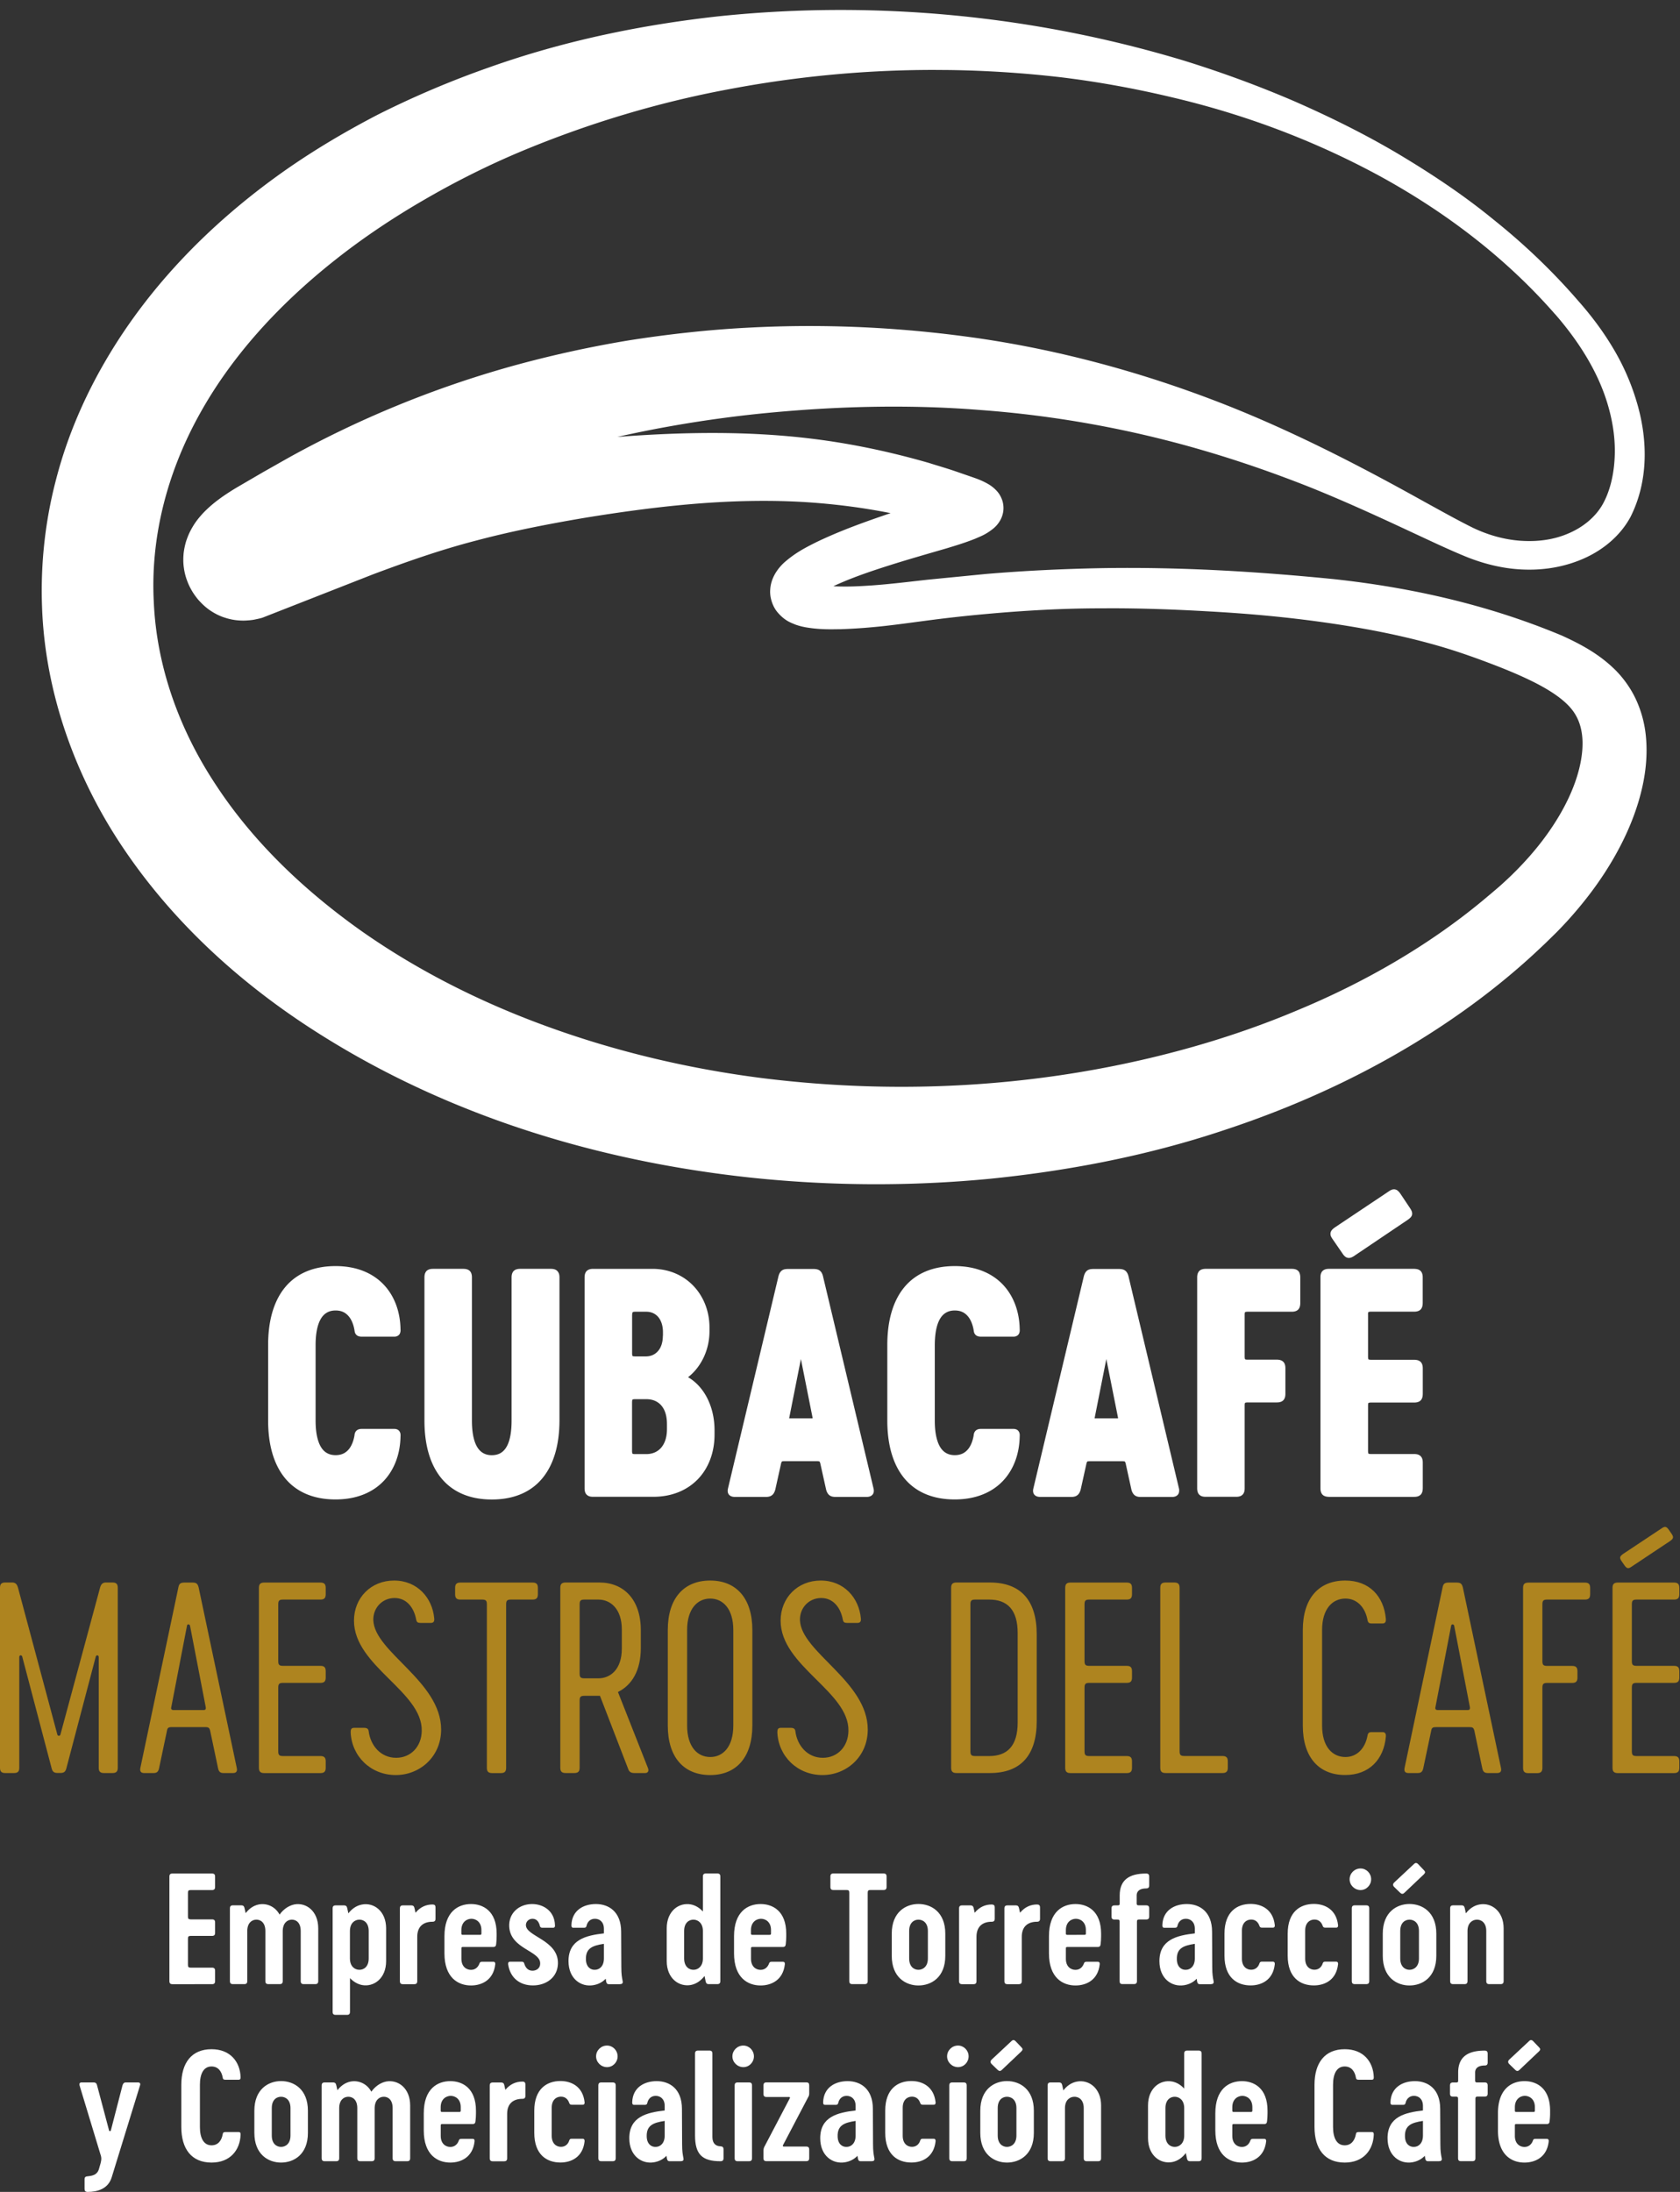 <svg xmlns="http://www.w3.org/2000/svg" xmlns:xlink="http://www.w3.org/1999/xlink" viewBox="0 0 299 390" xmlns:v="https://vecta.io/nano"><rect x="0" y="0" width="299" height="390" fill="#333333" stroke="none"/><path d="M57 234.84c.28-.54.64-.95 1.08-1.23s.97-.44 1.65-.44c1.11 0 1.82.42 2.36 1.07.53.64.85 1.54 1 2.45.02.17.05.32.1.46.09.23.27.43.49.54s.46.14.71.14h5.78c.17 0 .34-.02.49-.09.23-.09.42-.27.51-.47a1.43 1.43 0 0 0 .12-.6l-.01-.23c-.06-2.99-1.03-5.79-2.96-7.84s-4.81-3.33-8.59-3.33c-4.04 0-7.09 1.4-9.08 3.88s-2.93 5.98-2.93 10.15v13.46c0 4.16.94 7.67 2.93 10.15s5.04 3.89 9.08 3.88c3.77 0 6.66-1.27 8.59-3.32s2.9-4.85 2.96-7.84c0-.08.01-.15.01-.23 0-.26-.04-.54-.24-.79a.9.9 0 0 0-.38-.28c-.15-.06-.32-.09-.49-.09H64.4c-.17 0-.33.01-.49.06a1.04 1.04 0 0 0-.6.41c-.14.2-.2.43-.22.68-.15.91-.47 1.81-1 2.46-.54.64-1.25 1.06-2.36 1.06-.68 0-1.2-.16-1.65-.44-.66-.42-1.14-1.14-1.45-2.13-.32-.99-.46-2.22-.46-3.58V239.3c0-1.8.26-3.39.83-4.46m41.95-8.88c-.26-.15-.57-.2-.91-.2h-5.46c-.23 0-.43.02-.63.08-.29.08-.56.27-.7.54-.15.26-.2.57-.2.91v16.37 9.11c0 1.82-.24 3.41-.8 4.48-.28.54-.63.95-1.07 1.23-.43.28-.96.43-1.64.44-.68 0-1.2-.16-1.65-.44-.66-.42-1.14-1.14-1.45-2.13s-.45-2.22-.45-3.58v-6.04-19.44c0-.23-.02-.43-.08-.63-.08-.29-.27-.56-.54-.7-.26-.15-.57-.2-.9-.2h-5.41c-.22 0-.43.02-.62.08-.29.08-.56.27-.7.54-.15.26-.2.57-.2.91v16.42 9.06c0 4.17.94 7.67 2.93 10.15s5.04 3.89 9.08 3.88c4.02 0 7.07-1.4 9.06-3.88 2-2.48 2.95-5.98 2.96-10.15v-5.72-19.76c0-.23-.02-.43-.08-.63-.09-.28-.28-.55-.54-.7m13.54 23.59c0-.18.01-.32.03-.4.01-.06.03-.09.04-.1.01-.02.02-.03.09-.06a1.82 1.82 0 0 1 .42-.04h1.96c1.1 0 1.99.37 2.63 1.08s1.04 1.81 1.04 3.33v.95c0 1.49-.42 2.58-1.06 3.31-.65.72-1.54 1.1-2.61 1.1h-1.96c-.18 0-.31-.01-.39-.03-.06-.02-.09-.03-.1-.04s-.03-.02-.05-.09a1.82 1.82 0 0 1-.04-.42v-8.59zm5.48-11.88c0 1.22-.34 2.14-.88 2.74-.53.6-1.25.92-2.1.93h-1.91c-.18 0-.31-.01-.39-.03-.06-.01-.09-.03-.1-.04s-.03-.02-.05-.09a1.82 1.82 0 0 1-.04-.42v-6.57c0-.24.01-.42.04-.53.02-.09.04-.14.06-.17s.02-.03.09-.06a1.59 1.59 0 0 1 .41-.04h1.91c.88 0 1.59.32 2.12.92.52.6.86 1.52.86 2.74v.62zm4.49 7.37c2.06-1.59 3.81-4.53 3.81-8.21v-.64c0-2.85-1.03-5.46-2.82-7.36-1.79-1.89-4.35-3.07-7.34-3.07h-10.54c-.23 0-.43.02-.63.08-.29.09-.56.27-.7.54-.15.26-.2.57-.2.91v37.51c0 .23.02.43.08.63a1.15 1.15 0 0 0 .54.7c.26.15.57.19.91.19h10.7c3.36 0 6.1-1.2 7.99-3.19s2.91-4.77 2.91-7.87v-.79c0-2.16-.49-4.19-1.4-5.9-.8-1.49-1.92-2.72-3.31-3.53m20.08-3.23l2.08 10.44v.05.06h-.01-4.13-.03l.01-.05v-.01l2.08-10.49zm12.91 22.95l-8.96-37.61a2.75 2.75 0 0 0-.23-.65c-.15-.28-.4-.5-.68-.6s-.58-.12-.92-.12h-4.29c-.23 0-.43.01-.63.04-.29.05-.59.18-.79.43-.21.24-.33.54-.42.91l-8.95 37.61c-.04.17-.07.32-.07.47 0 .18.03.35.1.5a.99.99 0 0 0 .51.48c.21.09.43.12.64.12h5.56c.19 0 .38-.01.56-.06.27-.06.53-.21.72-.44s.31-.52.4-.87v-.01l1.01-4.55a1.03 1.03 0 0 1 .1-.29l.05-.07c.01-.01.03-.03.11-.05a3.31 3.31 0 0 1 .4-.02h5.67c.16 0 .28 0 .36.02a.5.5 0 0 1 .12.03c.03.01.03.02.07.07.03.05.07.15.11.31l1.01 4.55v.01c.06.24.13.44.23.62.15.27.36.49.62.6.26.12.53.15.83.15h5.56c.29 0 .59-.05.85-.23a1.05 1.05 0 0 0 .32-.37c.07-.15.1-.32.1-.5a1.99 1.99 0 0 0-.07-.48zm11.75-29.92c.28-.54.64-.95 1.08-1.23s.97-.44 1.65-.44c1.11 0 1.82.42 2.36 1.07.53.64.85 1.54 1 2.45.02.17.05.32.1.46.09.23.27.43.49.54s.46.14.71.14h5.78c.17 0 .34-.02.49-.09.23-.09.42-.27.51-.47a1.43 1.43 0 0 0 .12-.6l-.01-.23c-.06-2.99-1.03-5.79-2.96-7.84s-4.81-3.33-8.59-3.33c-4.04 0-7.09 1.4-9.08 3.88s-2.93 5.98-2.93 10.15v13.46c0 4.16.94 7.67 2.93 10.15s5.04 3.89 9.08 3.88c3.77 0 6.66-1.27 8.59-3.32s2.9-4.85 2.96-7.84c0-.08.01-.15.01-.23 0-.26-.04-.54-.24-.79a.9.9 0 0 0-.38-.28c-.15-.06-.32-.09-.49-.09h-5.78c-.17 0-.33.01-.49.06a1.04 1.04 0 0 0-.6.41c-.14.2-.2.43-.22.68-.15.91-.47 1.81-1 2.46-.54.64-1.25 1.06-2.36 1.06-.68 0-1.2-.16-1.65-.44-.66-.42-1.14-1.14-1.45-2.13-.32-.99-.46-2.22-.46-3.58V239.3c.01-1.8.26-3.39.83-4.46m29.7 6.97l2.08 10.44v.05.06h-.01-4.13-.03l.01-.05v-.01l2.08-10.49zm12.91 22.95l-8.95-37.61c-.06-.25-.13-.46-.24-.65-.15-.28-.4-.5-.69-.6-.28-.1-.58-.12-.92-.12h-4.29c-.23 0-.43.01-.63.04-.29.05-.59.18-.79.43-.21.24-.33.54-.42.91l-8.95 37.61c-.04.17-.07.32-.07.47 0 .18.03.35.1.5a.99.99 0 0 0 .51.48c.21.09.43.12.64.12h5.56c.19 0 .38-.01.56-.06.27-.06.53-.21.72-.44s.31-.52.4-.87h0l1.01-4.55a1.03 1.03 0 0 1 .1-.29l.05-.07c.01-.01.03-.03.11-.05a3.31 3.31 0 0 1 .4-.02h5.67c.16 0 .28 0 .36.02a.5.5 0 0 1 .12.03c.03.01.03.02.07.07.03.05.07.15.11.31l1 4.55v.01c.06.24.13.44.23.62.15.27.36.49.62.6.26.12.53.15.83.15h5.56c.29 0 .59-.05.85-.23a1.05 1.05 0 0 0 .32-.37c.07-.15.1-.32.1-.5.02-.17-.01-.33-.05-.49zm21.01-38.8c-.26-.15-.57-.2-.91-.2H214.6c-.23 0-.43.02-.63.08-.29.08-.56.27-.7.54-.15.26-.2.57-.2.91v37.51c0 .23.02.43.08.63a1.15 1.15 0 0 0 .54.7c.26.15.57.19.91.19h5.4c.23 0 .43-.02.63-.08a1.15 1.15 0 0 0 .7-.54c.15-.27.19-.57.19-.91v-14.68c0-.18.01-.31.03-.39.02-.06.03-.09.04-.1.01-.02.02-.03.09-.05a1.82 1.82 0 0 1 .42-.04h5.14c.23 0 .43-.02.63-.08.29-.08.56-.27.7-.54.15-.26.2-.57.2-.91v-4.55c0-.23-.02-.43-.08-.63-.08-.29-.27-.56-.54-.7-.26-.15-.57-.2-.91-.2h-5.14c-.18 0-.31-.01-.39-.03-.06-.01-.09-.03-.1-.04-.01-.02-.03-.02-.05-.1a1.82 1.82 0 0 1-.04-.42v-7.36c0-.18.01-.31.03-.39.02-.06.03-.09.04-.1.01-.02.02-.03.09-.05a1.82 1.82 0 0 1 .42-.04h7.79c.23 0 .43-.02.63-.08.29-.08.56-.27.7-.54.15-.26.19-.57.2-.91v-4.55c0-.23-.02-.43-.08-.63-.06-.3-.25-.57-.52-.72m8.07-2.99h0c.16.24.3.43.49.59.18.16.43.26.68.26.32 0 .59-.13.88-.31h0l9.6-6.47h0c.21-.15.39-.29.54-.46s.26-.4.25-.64c0-.17-.04-.33-.1-.48-.07-.15-.15-.3-.26-.47h0l-1.7-2.55h0c-.16-.23-.3-.41-.49-.57a1.05 1.05 0 0 0-.67-.26c-.33 0-.6.14-.9.34l-9.59 6.41h0c-.23.16-.42.31-.57.49s-.26.42-.26.68c0 .33.15.6.35.9l1.75 2.54zm4.61 10.6c.01-.06.03-.09.04-.1s.01-.03.09-.05a1.82 1.82 0 0 1 .42-.04h7.63c.23 0 .43-.02.63-.08.29-.08.56-.27.7-.54.15-.27.19-.57.2-.91v-4.56c0-.23-.02-.43-.08-.63-.08-.29-.27-.56-.54-.7-.26-.15-.57-.19-.91-.2h-15.15c-.23 0-.43.02-.63.08-.29.09-.55.27-.7.54s-.19.57-.19.91v37.51c0 .23.02.43.08.63.08.29.27.56.54.7.27.15.57.19.91.2h15.15c.23 0 .43-.02.63-.08.29-.09.56-.27.7-.54.15-.27.19-.57.2-.91v-4.56c0-.22-.02-.43-.08-.63a1.15 1.15 0 0 0-.54-.7c-.26-.15-.57-.2-.91-.2h-7.63c-.18 0-.31-.01-.39-.03-.06-.01-.09-.03-.1-.04-.02-.01-.03-.02-.05-.09a1.82 1.82 0 0 1-.04-.42v-8c0-.18.01-.31.03-.39.01-.06.03-.09.04-.1s.01-.03.09-.05a1.82 1.82 0 0 1 .42-.04h7.63c.23 0 .43-.02.63-.08.29-.08.56-.27.7-.54.15-.26.19-.57.2-.91v-4.55c0-.23-.02-.43-.08-.63-.08-.29-.27-.56-.54-.7-.26-.15-.57-.19-.91-.2h-7.63c-.18 0-.31-.01-.39-.03-.06-.01-.09-.03-.1-.04-.02-.01-.03-.02-.05-.1a1.82 1.82 0 0 1-.04-.42v-7.36c-.01-.2 0-.34.02-.42" fill="#fff"/><g fill="#ae841f"><path d="M0 314.52v-32c0-.68.27-.95.95-.95h1.22c.68 0 .9.45 1.04.95l7 26.12a.28.28 0 0 0 .54 0l7.05-26.12c.14-.5.36-.95 1.04-.95h1.17c.68 0 .95.27.95.95v32c0 .68-.27.95-.95.95h-1.49c-.68 0-.95-.27-.95-.95v-19.66c0-.41-.45-.45-.54-.05l-5.2 19.75c-.18.72-.45.9-1.17.9h-.32c-.72 0-.99-.18-1.17-.9l-5.2-19.75c-.09-.41-.54-.36-.54.05v19.66c0 .68-.27.95-.95.95H.95c-.68 0-.95-.27-.95-.95zm31.74-32.04c.14-.77.45-.9 1.18-.9h1.26c.72 0 .99.14 1.18.9l6.78 32.09c.14.68-.18.9-.68.9h-1.67c-.59 0-.86-.23-.99-.9l-1.4-6.64c-.14-.54-.32-.63-.9-.63h-5.88c-.59 0-.81.09-.9.63l-1.4 6.64c-.14.68-.41.9-.99.9h-1.67c-.5 0-.81-.23-.68-.9l6.76-32.09zm-.9 21.78h5.42c.27 0 .41-.13.36-.49l-2.8-14.51c-.09-.32-.5-.32-.54 0l-2.8 14.51c-.09.36.13.49.36.49z"/><use xlink:href="#B"/><path d="M70.45 315.83c-4.52 0-7.86-3.39-8.04-7.59 0-.41.04-.81.59-.81h1.81c.5 0 .77.18.81.63.32 2.49 2.12 4.7 4.88 4.7 2.62 0 4.52-1.99 4.56-4.79.14-7.01-12.06-11.52-12.06-19.61 0-4.07 3.03-7.14 7.14-7.14 4.16 0 6.82 3.12 7.14 6.73.05.45-.05.81-.59.81h-1.85c-.5 0-.68-.13-.77-.59-.41-2.21-1.76-3.84-3.84-3.84-2.17 0-3.84 1.72-3.79 3.93.18 5.7 12.07 10.89 12.07 19.48-.01 4.89-3.85 8.09-8.06 8.09zm25.28-33.3v1.13c0 .68-.27.95-.95.95h-3.84c-.68 0-.86.18-.86.86v29.06c0 .68-.27.95-.95.95H87.6c-.68 0-.95-.27-.95-.95v-29.06c0-.68-.18-.86-.86-.86h-3.84c-.68 0-.95-.27-.95-.95v-1.13c0-.68.27-.95.95-.95h12.84c.67 0 .94.27.94.95zm19.09 32.94h-1.94c-.54 0-.86-.18-1.04-.63l-5.06-13.11h-.09-2.67c-.68 0-.86.18-.86.86v11.93c0 .68-.27.95-.95.95h-1.54c-.68 0-.95-.27-.95-.95v-32c0-.68.27-.95.95-.95h6.01c4.29 0 7.37 2.98 7.37 8.5v3.16c0 3.98-1.58 6.6-4.07 7.82l5.33 13.51c.23.55 0 .91-.49.91zm-10.8-16.85h2.49c2.08 0 4.16-1.54 4.16-5.29v-3.39c0-3.75-2.08-5.33-4.16-5.33h-2.49c-.68 0-.86.18-.86.86v12.29c0 .68.18.86.86.86zm14.83 8.4v-16.99c0-5.69 2.89-8.81 7.55-8.81 4.61 0 7.5 3.12 7.5 8.81v16.99c0 5.69-2.89 8.81-7.5 8.81-4.66 0-7.55-3.12-7.55-8.81zm11.66 0v-16.99c0-3.8-1.85-5.6-4.11-5.6s-4.11 1.8-4.11 5.6v16.99c0 3.8 1.85 5.6 4.11 5.6 2.26.01 4.11-1.8 4.11-5.6zm15.88 8.81c-4.52 0-7.86-3.39-8.04-7.59 0-.41.04-.81.59-.81h1.81c.5 0 .77.18.81.63.32 2.49 2.12 4.7 4.88 4.7 2.62 0 4.52-1.99 4.56-4.79.14-7.01-12.07-11.52-12.07-19.61 0-4.07 3.03-7.14 7.14-7.14 4.16 0 6.82 3.12 7.14 6.73.05.45-.05.81-.59.81h-1.85c-.5 0-.68-.13-.77-.59-.41-2.21-1.76-3.84-3.84-3.84-2.17 0-3.84 1.72-3.79 3.93.18 5.7 12.07 10.89 12.07 19.48-.01 4.89-3.85 8.09-8.05 8.09zm38.12-25.03v15.45c0 6.1-2.89 9.22-8.32 9.22h-5.96c-.68 0-.95-.27-.95-.95v-32c0-.68.27-.95.95-.95h5.96c5.43.01 8.32 3.12 8.32 9.23zm-3.39-.23c0-4.16-1.85-5.96-5.06-5.96h-2.49c-.68 0-.86.18-.86.86v26.12c0 .68.18.86.86.86h2.49c3.21 0 5.06-1.81 5.06-5.97v-15.91z"/><use xlink:href="#B" x="143.5"/><path d="M218.52 313.39v1.13c0 .68-.27.95-.95.95h-10.12c-.68 0-.95-.27-.95-.95v-32c0-.68.27-.95.95-.95h1.54c.68 0 .95.27.95.95v29.06c0 .68.18.86.86.86h6.78c.67.01.94.27.94.95zm13.35-6.37v-16.99c0-5.69 2.89-8.81 7.55-8.81 4.29 0 6.87 2.8 7.23 6.82.04.41-.05.82-.59.82h-1.9c-.5 0-.68-.14-.77-.59-.41-2.26-1.85-3.84-3.93-3.84-2.3 0-4.16 1.8-4.16 5.6v16.99c0 3.8 1.85 5.6 4.16 5.6 2.08 0 3.53-1.58 3.93-3.84.09-.45.27-.59.77-.59h1.9c.54 0 .63.41.59.81-.36 4.02-2.94 6.82-7.23 6.82-4.66.01-7.55-3.11-7.55-8.8zm24.87-24.54c.14-.77.45-.9 1.18-.9h1.26c.72 0 .99.14 1.18.9l6.78 32.09c.14.68-.18.9-.68.9h-1.67c-.59 0-.86-.23-.99-.9l-1.4-6.64c-.14-.54-.32-.63-.9-.63h-5.88c-.59 0-.81.09-.9.63l-1.4 6.64c-.14.68-.41.9-.99.9h-1.67c-.5 0-.81-.23-.68-.9l6.76-32.09zm-.91 21.78h5.42c.27 0 .41-.13.36-.49l-2.8-14.51c-.09-.32-.5-.32-.54 0l-2.8 14.51c-.09.36.14.49.36.49zm27.18-21.73v1.13c0 .68-.27.95-.95.95h-6.69c-.68 0-.86.18-.86.86v10.08c0 .68.18.86.86.86h4.43c.68 0 .95.27.95.95v1.13c0 .68-.27.95-.95.95h-4.43c-.68 0-.86.18-.86.86v14.24c0 .68-.27.95-.95.95h-1.54c-.68 0-.95-.27-.95-.95v-32c0-.68.27-.95.95-.95h10.03c.69-.01.96.26.96.94zm7.42 13.01c0 .68.18.86.86.86h6.64c.68 0 .95.27.95.95v1.13c0 .68-.27.95-.95.95h-6.64c-.68 0-.86.18-.86.86v11.3c0 .68.18.86.86.86h6.64c.68 0 .95.27.95.95v1.13c0 .68-.27.95-.95.95h-9.99c-.68 0-.95-.27-.95-.95v-32c0-.68.27-.95.95-.95h9.99c.68 0 .95.27.95.95v1.13c0 .68-.27.95-.95.95h-6.64c-.68 0-.86.18-.86.86v10.07zm6.78-21.33l-6.87 4.57c-.59.41-.86.27-1.26-.32l-.5-.72c-.41-.59-.27-.86.32-1.27l6.87-4.56c.59-.41.86-.27 1.26.31l.5.72c.4.59.27.86-.32 1.27z"/></g><g fill="#fff"><path d="M33.45 341.01c0 .39.11.5.5.5h3.78c.39 0 .55.16.55.55v1.84c0 .39-.16.55-.55.55h-3.78c-.39 0-.5.11-.5.5v4.65c0 .39.11.5.5.5h3.78c.39 0 .55.16.55.55v1.84c0 .39-.16.55-.55.55H30.7c-.39 0-.55-.16-.55-.55V333.9c0-.39.16-.55.55-.55h7.03c.39 0 .55.16.55.55v1.84c0 .39-.16.55-.55.55h-3.78c-.39 0-.5.11-.5.5v4.22zm23.19 2.1v9.37c0 .39-.16.55-.55.55h-2.02c-.39 0-.55-.16-.55-.55v-8.9c0-1.52-.84-2.05-1.63-2.02s-1.57.63-1.57 2.07v8.85c0 .39-.16.55-.55.55h-1.99c-.39 0-.55-.16-.55-.55v-8.9c0-1.52-.87-2.05-1.65-2.02-.81.03-1.57.63-1.57 2.02v8.9c0 .39-.16.55-.55.55h-1.99c-.39 0-.55-.16-.55-.55v-12.92c0-.39.16-.55.55-.55h1.47c.39 0 .52.18.6.58l.18.81c.53-.68 1.29-1.34 2.36-1.55 1.44-.26 2.91.39 3.68 1.81.6-.84 1.5-1.57 2.63-1.81 2.12-.39 4.25 1.19 4.25 4.26zm12.08 0v5.83c0 3.07-2.18 4.65-4.3 4.25-.89-.18-1.6-.68-2.13-1.23v5.99c0 .39-.16.55-.55.55h-1.99c-.39 0-.55-.16-.55-.55v-18.38c0-.39.16-.55.55-.55h1.47c.39 0 .52.18.6.58l.18.84c.55-.71 1.34-1.37 2.42-1.57 2.12-.41 4.3 1.17 4.3 4.24zm-3.1.47c0-1.52-.92-2.05-1.71-2.02-.81.03-1.63.63-1.63 2.02v4.38.5c0 1.39.81 1.99 1.63 2.02.79.03 1.71-.5 1.71-2.02v-4.88zm11.89-4.17v1.97c0 .39-.16.55-.55.55-1.55 0-2.7.79-2.7 2.68v7.88c0 .39-.16.55-.55.55h-1.99c-.39 0-.55-.16-.55-.55v-12.92c0-.39.16-.55.55-.55h1.47c.39 0 .52.18.6.58l.16.73c.87-1.05 1.92-1.47 3.02-1.47.39 0 .54.15.54.55zm10.88 4.64v.45c0 .55-.03.87-.08 1.37-.03.39-.16.55-.55.55h-5.38c-.21 0-.26.05-.26.26v1.84c0 1.44.92 1.97 1.71 1.97s1.29-.53 1.5-1.13c.08-.24.21-.31.45-.31h2.02c.32 0 .37.24.34.47-.32 2.81-2.42 3.75-4.31 3.75-2.28 0-4.73-1.37-4.73-5.72v-3.05c0-4.36 2.44-5.72 4.73-5.72 2.09 0 4.56 1.18 4.56 5.27zm-4.49-2.65c-.76 0-1.79.53-1.79 2.02v.58c0 .21.05.26.26.26h3.05c.21 0 .26-.05.26-.26v-.58c0-1.49-1.02-2.02-1.78-2.02zm6.54 8.11c-.03-.24.03-.47.34-.47h2.07c.24 0 .39.08.45.31.21.76.68 1.29 1.47 1.29.73 0 1.37-.45 1.37-1.26.08-2.31-5.28-2.55-5.51-6.56-.13-2.44 1.76-4.04 4.07-4.04 1.94 0 3.99 1.18 4.07 3.75.03.24-.03.47-.34.47h-1.89c-.24 0-.39-.08-.45-.31-.13-.58-.47-1.26-1.26-1.29-.73-.03-1.23.53-1.23 1.1-.05 2.05 5.78 2.65 5.7 6.85-.05 2.49-2.1 3.91-4.44 3.91-2.38.01-4.08-1.38-4.42-3.75zm10.74-.57c0-3.83 3.1-4.57 6.3-4.94v-.81c0-1.23-.76-1.79-1.6-1.79-.81 0-1.34.53-1.5 1.29-.05.24-.21.31-.45.31h-1.89c-.32 0-.34-.24-.34-.47.08-2.63 2.15-3.75 4.36-3.75 2.26 0 4.49 1.34 4.49 4.94l.03 6.27c0 1.31.11 1.84.24 2.52.08.39-.13.53-.53.53h-1.89c-.39 0-.5-.13-.6-.97-.58.63-1.39 1.02-2.23 1.15-2.16.36-4.39-1.13-4.39-4.28zm6.3-.48v-2.6c-2.07.31-3.26.81-3.2 2.78.03 1.31.81 1.89 1.63 1.84.78-.02 1.57-.63 1.57-2.02zm20.72-14.57v18.59c0 .39-.16.55-.55.55h-1.5c-.39 0-.5-.18-.58-.58l-.18-.87c-.55.71-1.34 1.39-2.42 1.6-2.15.39-4.31-1.18-4.31-4.25v-5.83c0-3.07 2.15-4.65 4.31-4.25.89.18 1.6.68 2.13 1.26v-6.22c0-.39.16-.55.55-.55h2c.39 0 .55.16.55.55zm-3.1 14.57v-4.38-.5c0-1.39-.84-1.99-1.63-2.02s-1.71.5-1.71 2.02v4.88c0 1.5.92 2.05 1.71 2.02.79-.02 1.63-.63 1.63-2.02zm14.83-4.41v.45c0 .55-.03.87-.08 1.37-.03.39-.16.55-.55.55h-5.38c-.21 0-.26.05-.26.26v1.84c0 1.44.92 1.97 1.71 1.97s1.29-.53 1.5-1.13c.08-.24.21-.31.45-.31h2.02c.32 0 .37.24.34.47-.32 2.81-2.42 3.75-4.31 3.75-2.28 0-4.73-1.37-4.73-5.72v-3.05c0-4.36 2.44-5.72 4.73-5.72 2.1 0 4.56 1.18 4.56 5.27zm-4.49-2.65c-.76 0-1.79.53-1.79 2.02v.58c0 .21.05.26.26.26h3.05c.21 0 .26-.05.26-.26v-.58c.01-1.49-1.01-2.02-1.78-2.02zm22.35-7.51v1.84c0 .39-.16.55-.55.55h-2.31c-.39 0-.5.11-.5.5v15.7c0 .39-.16.55-.55.55h-2.18c-.39 0-.55-.16-.55-.55v-15.7c0-.39-.11-.5-.5-.5h-2.31c-.39 0-.55-.16-.55-.55v-1.84c0-.39.16-.55.55-.55h8.9c.39 0 .55.16.55.55zm.92 14.1v-3.94c0-3.86 2.52-5.28 4.75-5.28 2.26 0 4.78 1.42 4.78 5.28v3.94c0 3.86-2.52 5.28-4.78 5.28-2.23 0-4.75-1.42-4.75-5.28zm4.75-6.43c-.76 0-1.65.5-1.65 2.02v4.88c0 1.5.89 2.02 1.65 2.02s1.68-.53 1.68-2.02v-4.88c0-1.52-.92-2.02-1.68-2.02zm13.58-2.15v1.97c0 .39-.16.55-.55.55-1.55 0-2.7.79-2.7 2.68v7.88c0 .39-.16.55-.55.55h-2c-.39 0-.55-.16-.55-.55v-12.92c0-.39.16-.55.55-.55h1.47c.39 0 .53.18.6.58l.16.73c.87-1.05 1.92-1.47 3.02-1.47.39 0 .55.15.55.55zm8.06 0v1.97c0 .39-.16.55-.55.55-1.55 0-2.7.79-2.7 2.68v7.88c0 .39-.16.55-.55.55h-1.99c-.39 0-.55-.16-.55-.55v-12.92c0-.39.16-.55.55-.55h1.47c.39 0 .52.18.6.58l.16.73c.87-1.05 1.92-1.47 3.02-1.47.38 0 .54.15.54.55zm10.87 4.64v.45c0 .55-.03.87-.08 1.37-.03.39-.16.55-.55.55h-5.38c-.21 0-.26.05-.26.26v1.84c0 1.44.92 1.97 1.71 1.97s1.29-.53 1.5-1.13c.08-.24.21-.31.45-.31h2.02c.31 0 .37.24.34.47-.31 2.81-2.42 3.75-4.31 3.75-2.28 0-4.72-1.37-4.72-5.72v-3.05c0-4.36 2.44-5.72 4.72-5.72 2.09 0 4.56 1.18 4.56 5.27zm-4.49-2.65c-.76 0-1.78.53-1.78 2.02v.58c0 .21.05.26.26.26H193c.21 0 .26-.05.26-.26v-.58c.01-1.49-1.02-2.02-1.78-2.02zm7.78 11.08v-10.55c0-.31-.08-.39-.39-.39h-.5c-.39 0-.55-.16-.55-.55v-1.42c0-.39.16-.55.55-.55h.52c.32 0 .39-.08.39-.34v-1.44c0-2.7 1.63-3.89 4.7-3.89.39 0 .55.16.55.55v1.55c0 .39-.16.55-.55.55-1.08 0-1.68.45-1.68 1.23v1.44c0 .24.08.34.34.34h1.34c.39 0 .55.16.55.55v1.42c0 .39-.16.55-.55.55h-1.21c-.32 0-.42.08-.42.39v10.55c0 .39-.16.55-.55.55h-1.99c-.4.01-.55-.15-.55-.54zm7.09-3.54c0-3.83 3.1-4.57 6.3-4.94v-.81c0-1.23-.76-1.79-1.6-1.79-.81 0-1.34.53-1.5 1.29-.05.24-.21.31-.45.31h-1.89c-.32 0-.34-.24-.34-.47.08-2.63 2.15-3.75 4.36-3.75 2.26 0 4.49 1.34 4.49 4.94l.03 6.27c0 1.31.11 1.84.24 2.52.08.39-.13.53-.52.53h-1.89c-.39 0-.5-.13-.6-.97-.58.63-1.39 1.02-2.23 1.15-2.17.36-4.4-1.13-4.4-4.28zm6.3-.48v-2.6c-2.07.31-3.26.81-3.2 2.78.03 1.31.81 1.89 1.63 1.84.78-.02 1.57-.63 1.57-2.02zm14.23 1.05c-.31 2.81-2.39 3.75-4.3 3.75-2.39 0-4.65-1.37-4.65-5.28v-3.94c0-3.91 2.26-5.28 4.65-5.28 1.92 0 3.99.95 4.3 3.75.03.24-.03.47-.34.47h-1.94c-.24 0-.37-.08-.45-.31-.21-.63-.68-1.13-1.47-1.13s-1.65.53-1.65 1.97v4.99c0 1.44.87 1.97 1.65 1.97.79 0 1.29-.53 1.47-1.13.08-.24.21-.31.45-.31h1.94c.31.01.37.25.34.48zm11.26 0c-.32 2.81-2.39 3.75-4.31 3.75-2.39 0-4.65-1.37-4.65-5.28v-3.94c0-3.91 2.26-5.28 4.65-5.28 1.92 0 3.99.95 4.31 3.75.03.24-.03.47-.34.47h-1.94c-.24 0-.37-.08-.45-.31-.21-.63-.68-1.13-1.47-1.13s-1.65.53-1.65 1.97v4.99c0 1.44.87 1.97 1.65 1.97.79 0 1.29-.53 1.47-1.13.08-.24.21-.31.45-.31h1.94c.32.01.37.25.34.48zm2.06-15.14c0-1.05.87-1.92 1.94-1.92 1.05 0 1.89.87 1.89 1.92s-.84 1.92-1.89 1.92c-1.08-.01-1.94-.87-1.94-1.92zm3.49 5.19v12.92c0 .39-.16.55-.55.55h-2c-.39 0-.55-.16-.55-.55v-12.92c0-.39.16-.55.55-.55h2c.39 0 .55.16.55.55zm2.41 8.43v-3.94c0-3.86 2.52-5.28 4.75-5.28 2.26 0 4.78 1.42 4.78 5.28v3.94c0 3.86-2.52 5.28-4.78 5.28-2.23 0-4.75-1.42-4.75-5.28zm5.52-16.3c.29-.29.5-.29.79 0l1 1.05c.29.29.29.47 0 .76l-3.44 3.26c-.29.29-.52.26-.79 0l-1.05-1.02c-.26-.26-.26-.53 0-.79l3.49-3.26zm-.76 9.87c-.76 0-1.65.5-1.65 2.02v4.88c0 1.5.89 2.02 1.65 2.02s1.68-.53 1.68-2.02v-4.88c0-1.52-.92-2.02-1.68-2.02zm16.75 1.55v9.37c0 .39-.16.55-.55.55h-1.99c-.39 0-.55-.16-.55-.55v-8.9c0-1.52-.92-2.05-1.71-2.02-.81.03-1.63.63-1.63 2.02v8.9c0 .39-.16.55-.55.55h-1.99c-.39 0-.55-.16-.55-.55v-12.92c0-.39.16-.55.55-.55h1.47c.39 0 .52.18.6.58l.18.84c.55-.71 1.34-1.37 2.42-1.57 2.12-.4 4.3 1.18 4.3 4.25zM15.05 389.45v-1.68c0-.39.16-.52.55-.55.84-.08 1.68-.24 2-1.26.52-1.71.52-1.92.26-2.7l-3.7-12.21c-.08-.34.05-.53.34-.53h2.18c.34 0 .53.18.6.53l2.13 8.01c.05.18.26.18.32 0l2.07-8.01c.1-.34.26-.53.6-.53h2.18c.29 0 .47.18.34.53l-5.04 16.35c-.63 2.07-2.55 2.6-4.28 2.6-.4 0-.55-.18-.55-.55zm17.22-11v-7.51c0-3.88 1.81-6.33 5.38-6.33 3.33 0 5.07 2.23 5.17 4.96 0 .26-.03.47-.34.47h-2.39c-.29 0-.42-.1-.45-.37-.18-1.08-.79-1.99-1.99-1.99-1.42 0-2.07 1.31-2.07 3.26v7.51c0 1.94.66 3.26 2.07 3.26 1.21 0 1.81-.92 1.99-1.99.03-.26.16-.37.45-.37h2.39c.32 0 .34.21.34.47-.1 2.73-1.84 4.96-5.17 4.96-3.57 0-5.38-2.44-5.38-6.33zm13 1.05v-3.94c0-3.86 2.52-5.28 4.75-5.28 2.26 0 4.78 1.42 4.78 5.28v3.94c0 3.86-2.52 5.28-4.78 5.28-2.23 0-4.75-1.42-4.75-5.28zm4.75-6.43c-.76 0-1.65.5-1.65 2.02v4.88c0 1.5.89 2.02 1.65 2.02s1.68-.52 1.68-2.02v-4.88c0-1.52-.92-2.02-1.68-2.02zM73 374.62v9.37c0 .39-.16.55-.55.55h-2.02c-.39 0-.55-.16-.55-.55v-8.9c0-1.52-.84-2.05-1.63-2.02s-1.57.63-1.57 2.07v8.85c0 .39-.16.55-.55.55h-1.99c-.39 0-.55-.16-.55-.55v-8.9c0-1.52-.87-2.05-1.65-2.02-.81.03-1.57.63-1.57 2.02v8.9c0 .39-.16.55-.55.55H57.8c-.39 0-.55-.16-.55-.55v-12.92c0-.39.16-.55.55-.55h1.47c.39 0 .52.18.6.58l.18.81c.53-.68 1.29-1.34 2.36-1.55 1.44-.26 2.91.39 3.68 1.81.6-.84 1.5-1.57 2.63-1.81 2.15-.39 4.28 1.19 4.28 4.26zm11.71.94v.45c0 .55-.03.87-.08 1.37-.03.39-.16.55-.55.55H78.7c-.21 0-.26.05-.26.26v1.84c0 1.44.92 1.97 1.71 1.97s1.29-.52 1.5-1.13c.08-.24.21-.31.45-.31h2.02c.32 0 .37.24.34.47-.32 2.81-2.42 3.75-4.31 3.75-2.28 0-4.73-1.36-4.73-5.72v-3.05c0-4.36 2.44-5.72 4.73-5.72 2.09 0 4.56 1.18 4.56 5.27zm-4.49-2.65c-.76 0-1.79.53-1.79 2.02v.58c0 .21.05.26.26.26h3.05c.21 0 .26-.05.26-.26v-.58c.01-1.49-1.02-2.02-1.78-2.02zm13.29-1.99v1.97c0 .39-.16.55-.55.55-1.55 0-2.7.79-2.7 2.68V384c0 .39-.16.55-.55.55h-2c-.39 0-.55-.16-.55-.55v-12.92c0-.39.16-.55.55-.55h1.47c.39 0 .53.18.6.58l.16.73c.87-1.05 1.92-1.47 3.02-1.47.39-.01.55.15.55.55zm10.53 10.1c-.31 2.81-2.39 3.75-4.3 3.75-2.39 0-4.65-1.36-4.65-5.28v-3.94c0-3.91 2.26-5.28 4.65-5.28 1.92 0 3.99.95 4.3 3.75.03.24-.03.47-.34.47h-1.94c-.24 0-.37-.08-.45-.31-.21-.63-.68-1.13-1.47-1.13s-1.65.53-1.65 1.97v4.99c0 1.44.87 1.97 1.65 1.97.79 0 1.29-.52 1.47-1.13.08-.24.21-.31.45-.31h1.94c.31.01.36.25.34.48zm2.05-15.14c0-1.05.87-1.92 1.94-1.92 1.05 0 1.89.87 1.89 1.92s-.84 1.92-1.89 1.92c-1.08-.01-1.94-.88-1.94-1.92zm3.49 5.19v12.92c0 .39-.16.55-.55.55h-1.99c-.39 0-.55-.16-.55-.55v-12.92c0-.39.16-.55.55-.55h1.99c.39 0 .55.16.55.55zm2.42 9.38c0-3.83 3.1-4.57 6.3-4.94v-.81c0-1.23-.76-1.79-1.6-1.79-.81 0-1.34.53-1.5 1.29-.05.24-.21.31-.45.31h-1.89c-.32 0-.34-.24-.34-.47.08-2.63 2.15-3.75 4.36-3.75 2.26 0 4.49 1.34 4.49 4.94l.03 6.27c0 1.31.11 1.84.24 2.52.08.39-.13.52-.53.52h-1.89c-.39 0-.5-.13-.6-.97-.58.63-1.39 1.02-2.23 1.16-2.16.36-4.39-1.13-4.39-4.28zm6.3-.48v-2.6c-2.07.31-3.26.81-3.2 2.78.03 1.31.81 1.89 1.63 1.84.78-.02 1.57-.63 1.57-2.02zm10.47 2.47v1.55c0 .39-.16.55-.55.55-3.26 0-4.52-1.23-4.52-4.59V365.4c0-.39.16-.55.55-.55h1.99c.39 0 .55.16.55.55v14.83c0 1.18.63 1.63 1.42 1.65.41.03.56.17.56.56zm1.58-16.56c0-1.05.87-1.92 1.94-1.92 1.05 0 1.89.87 1.89 1.92s-.84 1.92-1.89 1.92c-1.07-.01-1.94-.88-1.94-1.92zm3.49 5.19v12.92c0 .39-.16.55-.55.55h-1.99c-.39 0-.55-.16-.55-.55v-12.92c0-.39.16-.55.55-.55h1.99c.4 0 .55.16.55.55zm2.05 11.5c0-.24.05-.42.18-.66l4.49-8.56c.08-.11.03-.24-.11-.24h-4.02c-.39 0-.55-.16-.55-.55v-1.5c0-.39.16-.55.55-.55h7.04c.42 0 .55.16.55.55v1.39c0 .24-.03.45-.18.68l-4.49 8.56c-.05.11-.03.24.13.24h3.99c.39 0 .55.16.55.55v1.5c0 .39-.16.55-.55.55h-7.04c-.42 0-.55-.16-.55-.55v-1.41z"/><use xlink:href="#C"/><path d="M166.51 381.02c-.32 2.81-2.39 3.75-4.31 3.75-2.39 0-4.65-1.36-4.65-5.28v-3.94c0-3.91 2.26-5.28 4.65-5.28 1.92 0 3.99.95 4.31 3.75.03.24-.03.47-.34.47h-1.94c-.24 0-.37-.08-.45-.31-.21-.63-.68-1.13-1.47-1.13s-1.65.53-1.65 1.97v4.99c0 1.44.87 1.97 1.65 1.97.79 0 1.29-.52 1.47-1.13.08-.24.21-.31.45-.31h1.94c.31.01.37.25.34.48zm2.05-15.14c0-1.05.87-1.92 1.94-1.92 1.05 0 1.89.87 1.89 1.92s-.84 1.92-1.89 1.92c-1.07-.01-1.94-.88-1.94-1.92zm3.49 5.19v12.92c0 .39-.16.55-.55.55h-2c-.39 0-.55-.16-.55-.55v-12.92c0-.39.16-.55.55-.55h2c.39 0 .55.16.55.55zm2.42 8.43v-3.94c0-3.86 2.52-5.28 4.75-5.28 2.26 0 4.78 1.42 4.78 5.28v3.94c0 3.86-2.52 5.28-4.78 5.28-2.23 0-4.75-1.42-4.75-5.28zm5.51-16.3c.29-.29.5-.29.79 0l1 1.05c.29.29.29.47 0 .76l-3.44 3.26c-.29.29-.52.26-.79 0l-1.05-1.02c-.26-.26-.26-.53 0-.79l3.49-3.26zm-.76 9.87c-.76 0-1.65.5-1.65 2.02v4.88c0 1.5.89 2.02 1.65 2.02s1.68-.52 1.68-2.02v-4.88c0-1.52-.92-2.02-1.68-2.02zm16.75 1.55v9.37c0 .39-.16.55-.55.55h-1.99c-.39 0-.55-.16-.55-.55v-8.9c0-1.52-.92-2.05-1.71-2.02-.81.03-1.63.63-1.63 2.02v8.9c0 .39-.16.55-.55.55H187c-.39 0-.55-.16-.55-.55v-12.92c0-.39.16-.55.55-.55h1.47c.39 0 .52.18.6.58l.18.84c.55-.71 1.34-1.37 2.42-1.57 2.12-.4 4.3 1.18 4.3 4.25zm17.89-9.22v18.59c0 .39-.16.55-.55.55h-1.5c-.39 0-.5-.18-.58-.58l-.18-.87c-.55.71-1.34 1.39-2.42 1.6-2.15.39-4.31-1.18-4.31-4.25v-5.83c0-3.07 2.15-4.65 4.31-4.25.89.18 1.6.68 2.13 1.26v-6.22c0-.39.16-.55.55-.55h1.99c.4 0 .56.16.56.55zm-3.1 14.57v-4.38-.5c0-1.39-.84-1.99-1.63-2.02s-1.71.5-1.71 2.02v4.88c0 1.5.92 2.05 1.71 2.02.79-.02 1.63-.63 1.63-2.02zm14.83-4.41v.45c0 .55-.03.87-.08 1.37-.03.39-.16.55-.55.55h-5.38c-.21 0-.26.05-.26.26v1.84c0 1.44.92 1.97 1.71 1.97s1.29-.52 1.5-1.13c.08-.24.21-.31.45-.31H225c.32 0 .37.24.34.47-.32 2.81-2.42 3.75-4.31 3.75-2.28 0-4.73-1.36-4.73-5.72v-3.05c0-4.36 2.44-5.72 4.73-5.72 2.1 0 4.56 1.18 4.56 5.27zm-4.48-2.65c-.76 0-1.79.53-1.79 2.02v.58c0 .21.05.26.26.26h3.05c.21 0 .26-.05.26-.26v-.58c0-1.49-1.02-2.02-1.78-2.02zm12.84 5.54v-7.51c0-3.88 1.81-6.33 5.38-6.33 3.34 0 5.07 2.23 5.17 4.96 0 .26-.03.47-.34.47h-2.39c-.29 0-.42-.1-.45-.37-.18-1.08-.79-1.99-2-1.99-1.42 0-2.07 1.31-2.07 3.26v7.51c0 1.94.66 3.26 2.07 3.26 1.21 0 1.81-.92 2-1.99.03-.26.16-.37.45-.37h2.39c.31 0 .34.21.34.47-.11 2.73-1.84 4.96-5.17 4.96-3.57 0-5.38-2.44-5.38-6.33z"/><use xlink:href="#C" x="100.97"/><path d="M259.5 383.99v-10.55c0-.31-.08-.39-.39-.39h-.5c-.39 0-.55-.16-.55-.55v-1.42c0-.39.16-.55.55-.55h.52c.32 0 .39-.08.39-.34v-1.44c0-2.7 1.63-3.89 4.7-3.89.39 0 .55.16.55.55v1.55c0 .39-.16.55-.55.55-1.08 0-1.68.45-1.68 1.23v1.44c0 .24.08.34.34.34h1.34c.39 0 .55.16.55.55v1.42c0 .39-.16.55-.55.55h-1.21c-.32 0-.42.08-.42.39v10.55c0 .39-.16.55-.55.55h-1.99c-.39.01-.55-.15-.55-.54zm16.38-8.43v.45c0 .55-.03.87-.08 1.37-.03.39-.16.55-.55.55h-5.38c-.21 0-.26.05-.26.26v1.84c0 1.44.92 1.97 1.71 1.97s1.29-.52 1.5-1.13c.08-.24.21-.31.45-.31h2.02c.31 0 .37.24.34.47-.31 2.81-2.42 3.75-4.31 3.75-2.28 0-4.72-1.36-4.72-5.72v-3.05c0-4.36 2.44-5.72 4.72-5.72 2.09 0 4.56 1.18 4.56 5.27zm-3.78-12.36c.29-.29.5-.29.79 0l1 1.05c.29.29.29.47 0 .76l-3.44 3.26c-.29.29-.53.26-.79 0l-1.05-1.02c-.26-.26-.26-.53 0-.79l3.49-3.26zm-.71 9.71c-.76 0-1.78.53-1.78 2.02v.58c0 .21.05.26.26.26h3.04c.21 0 .26-.05.26-.26v-.58c.01-1.49-1.02-2.02-1.78-2.02zm21.52-242.08c-.21-2.05-.75-4.14-1.63-6.12s-2.15-3.81-3.61-5.32c-2.97-3.01-6.4-4.8-9.69-6.3-13.12-5.49-26.84-8.56-40.62-10.05-13.77-1.37-27.46-2.18-41.28-1.95-6.89.13-13.78.46-20.65 1.04l-10.27 1.01c-3.44.38-6.77.8-10.09 1.03-1.66.11-3.32.21-4.94.19-.61 0-1.21-.02-1.81-.05a22.23 22.23 0 0 1 1-.46c2.93-1.29 6.09-2.35 9.29-3.36 3.21-1.01 6.47-1.94 9.81-2.91 1.68-.51 3.35-1.01 5.17-1.74.94-.42 1.82-.7 3.19-1.79a5.28 5.28 0 0 0 1.23-1.46 4.58 4.58 0 0 0 .54-1.57c.1-.64.03-1.37-.16-1.96-.41-1.21-1.02-1.76-1.43-2.15a6.48 6.48 0 0 0-1.13-.81c-1.26-.72-2.27-1.02-3.05-1.3l-2.49-.86c-1.66-.58-3.35-1.06-5.03-1.59-6.77-1.95-13.72-3.43-20.76-4.29-11.59-1.42-23.2-1.19-34.63-.32 8.16-1.84 16.45-3.19 24.82-4.08 13.17-1.36 26.52-1.77 39.78-.71 13.27.98 26.48 3.35 39.37 7.1 6.45 1.87 12.82 4.08 19.1 6.56 6.27 2.51 12.44 5.34 18.62 8.23 3.11 1.44 6.17 2.91 9.45 4.25 3.35 1.34 6.93 2.19 10.56 2.26 3.62.09 7.28-.58 10.6-2.11 3.3-1.52 6.27-4 8.03-7.28 3.3-6.57 3.05-14.12 1-20.76-1.02-3.35-2.46-6.55-4.27-9.52-1.79-2.97-3.86-5.7-6.22-8.35l.01.01-.03-.03c0-.01-.01-.01-.01-.02h0c-4.51-5.18-9.5-9.93-14.86-14.21-5.33-4.37-11.08-8.18-16.99-11.71-5.93-3.51-12.12-6.57-18.44-9.34-6.34-2.73-12.83-5.11-19.44-7.17-26.48-8.03-54.7-10.86-82.66-8-13.96 1.51-27.9 4.38-41.32 9.16a167.01 167.01 0 0 0-19.73 8.38c-6.37 3.31-12.59 7.03-18.46 11.32-11.72 8.57-22.29 19.3-29.92 32.34-3.81 6.5-6.87 13.56-8.81 20.98-1.98 7.41-2.85 15.16-2.57 22.86.52 15.47 6.03 30.49 14.42 42.94 8.41 12.52 19.42 22.74 31.48 30.86 24.24 16.27 52.34 24.88 80.52 27.86 14.13 1.47 28.35 1.53 42.44.16 14.08-1.43 28.07-4.14 41.53-8.64 13.46-4.43 26.46-10.45 38.34-18.29 5.94-3.91 11.61-8.27 16.85-13.1l1.92-1.8 1.96-1.92a67.67 67.67 0 0 0 3.71-4.05c2.38-2.8 4.55-5.8 6.42-9.01s3.46-6.65 4.56-10.33c1.09-3.68 1.71-7.63 1.28-11.75zm-132.5 62.54c-8.3 0-16.7-.53-24.96-1.57-12.98-1.67-25.58-4.67-37.45-8.94-12.47-4.47-23.81-10.27-33.72-17.24-10.93-7.75-19.61-16.45-25.79-25.86-6.79-10.21-10.64-21.51-11.12-32.68-.59-11.21 2.24-22.77 8.18-33.44 5.46-9.84 13.56-19.05 24.09-27.38 4.77-3.78 10.05-7.35 15.68-10.61 5.59-3.26 11.36-6.15 17.17-8.6 12.12-5.08 24.66-8.84 37.26-11.18a196.23 196.23 0 0 1 36.43-3.43l2.84.02a197.06 197.06 0 0 1 19.81 1.29c6.42.78 13 1.96 19.56 3.52 13.16 3.07 25.66 7.8 37.18 14.06 12.33 6.75 22.8 14.99 31.12 24.49.03.04.07.08.11.11 4.72 5.43 7.89 10.93 9.43 16.36.91 3.18 1.29 6.25 1.14 9.15-.16 3.28-.92 6.18-2.19 8.39-1.27 2.18-3.43 3.99-6.1 5.11-2.06.88-4.37 1.33-6.88 1.33-.51 0-1.02-.02-1.53-.05-2.85-.2-5.7-.97-8.48-2.29-2.31-1.14-4.74-2.48-7.08-3.77l-1.71-.94c-10.02-5.58-23.34-12.67-37.42-18.02-13.43-5.12-27.13-8.77-40.69-10.84-10.37-1.56-20.87-2.35-31.2-2.35-3.69 0-7.41.1-11.07.3-6.71.35-13.83 1.11-21.15 2.26a200.91 200.91 0 0 0-20.88 4.61A184.34 184.34 0 0 0 51.4 81.42l-4.58 2.59-4.53 2.64a45.23 45.23 0 0 0-2.76 1.77c-1 .72-2.07 1.52-3.36 2.85l-.21.23c-.62.7-1.38 1.56-2.2 3.21-.24.5-.46 1.06-.64 1.61-.21.71-.36 1.43-.44 2.13-.06.72-.1 1.59.04 2.55.11.83.32 1.65.61 2.4.29.78.61 1.36.92 1.88a12.68 12.68 0 0 0 1.01 1.4c.62.69 1.15 1.22 1.92 1.78.93.66 1.88 1.14 2.84 1.44a10.19 10.19 0 0 0 2.62.5 9.05 9.05 0 0 0 .69.02c.34 0 .59-.02.87-.04l.24-.02c.54-.05.78-.1 1.05-.16l.19-.04c.43-.09.72-.16.95-.23.06-.02.11-.04.17-.06l19.56-7.67c5.71-2.14 11.93-4.35 18.43-6.03 5.54-1.47 11.63-2.74 19.19-4.02 12.86-2.1 22.74-3.03 32.03-3.03 2.38 0 4.73.07 6.99.2 5.29.32 10.49.98 15.5 1.98-4.33 1.48-8.79 3.04-13.2 5.16l-.34.17c-1.6.81-3.25 1.65-5.1 3.21-.02.02-.12.1-.14.12a8.67 8.67 0 0 0-1.75 2.09c-.54.94-.83 1.86-.89 2.87-.11 1.31.39 2.92 1.25 3.96 1.19 1.43 2.25 1.85 2.94 2.13l.37.15c.82.28 1.51.42 2.03.5 1.37.22 2.69.31 4.31.31l1.71-.02c1.92-.07 3.68-.18 5.41-.34 2.67-.23 5.32-.59 7.88-.93l2.41-.32a245.72 245.72 0 0 1 9.98-1.1c7.34-.67 13.88-1 19.99-1.02l2.43-.01c5.36 0 11.14.19 17.65.57 7.13.4 13.66 1.02 19.95 1.9 7.35 1.03 13.68 2.29 19.35 3.86 2.83.77 5.78 1.73 9.29 3.03 2.52.94 5.82 2.21 8.87 3.73 3.05 1.53 5.2 3.02 6.56 4.56 1.35 1.53 2.06 3.41 2.18 5.74.11 2.24-.35 4.88-1.33 7.62-.9 2.52-2.23 5.12-3.94 7.71-1.59 2.42-3.49 4.78-5.64 7.04a58.55 58.55 0 0 1-3.28 3.2c-.42.39-.82.73-1.23 1.08l-.54.46-1.87 1.57c-4.76 3.94-10.07 7.63-15.76 10.96-5.43 3.18-11.25 6.06-17.3 8.56-5.71 2.41-11.85 4.56-18.29 6.4-16.67 4.74-34.18 7.15-52.05 7.15z"/></g><defs ><path id="B" d="M49.52 295.54c0 .68.18.86.86.86h6.64c.68 0 .95.27.95.95v1.13c0 .68-.27.95-.95.95h-6.64c-.68 0-.86.18-.86.86v11.3c0 .68.18.86.86.86h6.64c.68 0 .95.27.95.95v1.13c0 .68-.27.95-.95.95h-9.99c-.68 0-.95-.27-.95-.95v-32c0-.68.27-.95.95-.95h9.99c.68 0 .95.27.95.95v1.13c0 .68-.27.95-.95.95h-6.64c-.68 0-.86.18-.86.86v10.07z"/><path id="C" d="M145.98 380.45c0-3.83 3.1-4.57 6.3-4.94v-.81c0-1.23-.76-1.79-1.6-1.79-.81 0-1.34.53-1.5 1.29-.05.24-.21.31-.45.31h-1.89c-.32 0-.34-.24-.34-.47.08-2.63 2.15-3.75 4.36-3.75 2.26 0 4.49 1.34 4.49 4.94l.03 6.27c0 1.31.11 1.84.24 2.52.08.39-.13.52-.52.52h-1.89c-.39 0-.5-.13-.6-.97-.58.63-1.39 1.02-2.23 1.16-2.17.36-4.4-1.13-4.4-4.28zm6.3-.48v-2.6c-2.07.31-3.26.81-3.2 2.78.03 1.31.81 1.89 1.63 1.84.78-.02 1.57-.63 1.57-2.02z"/></defs></svg>